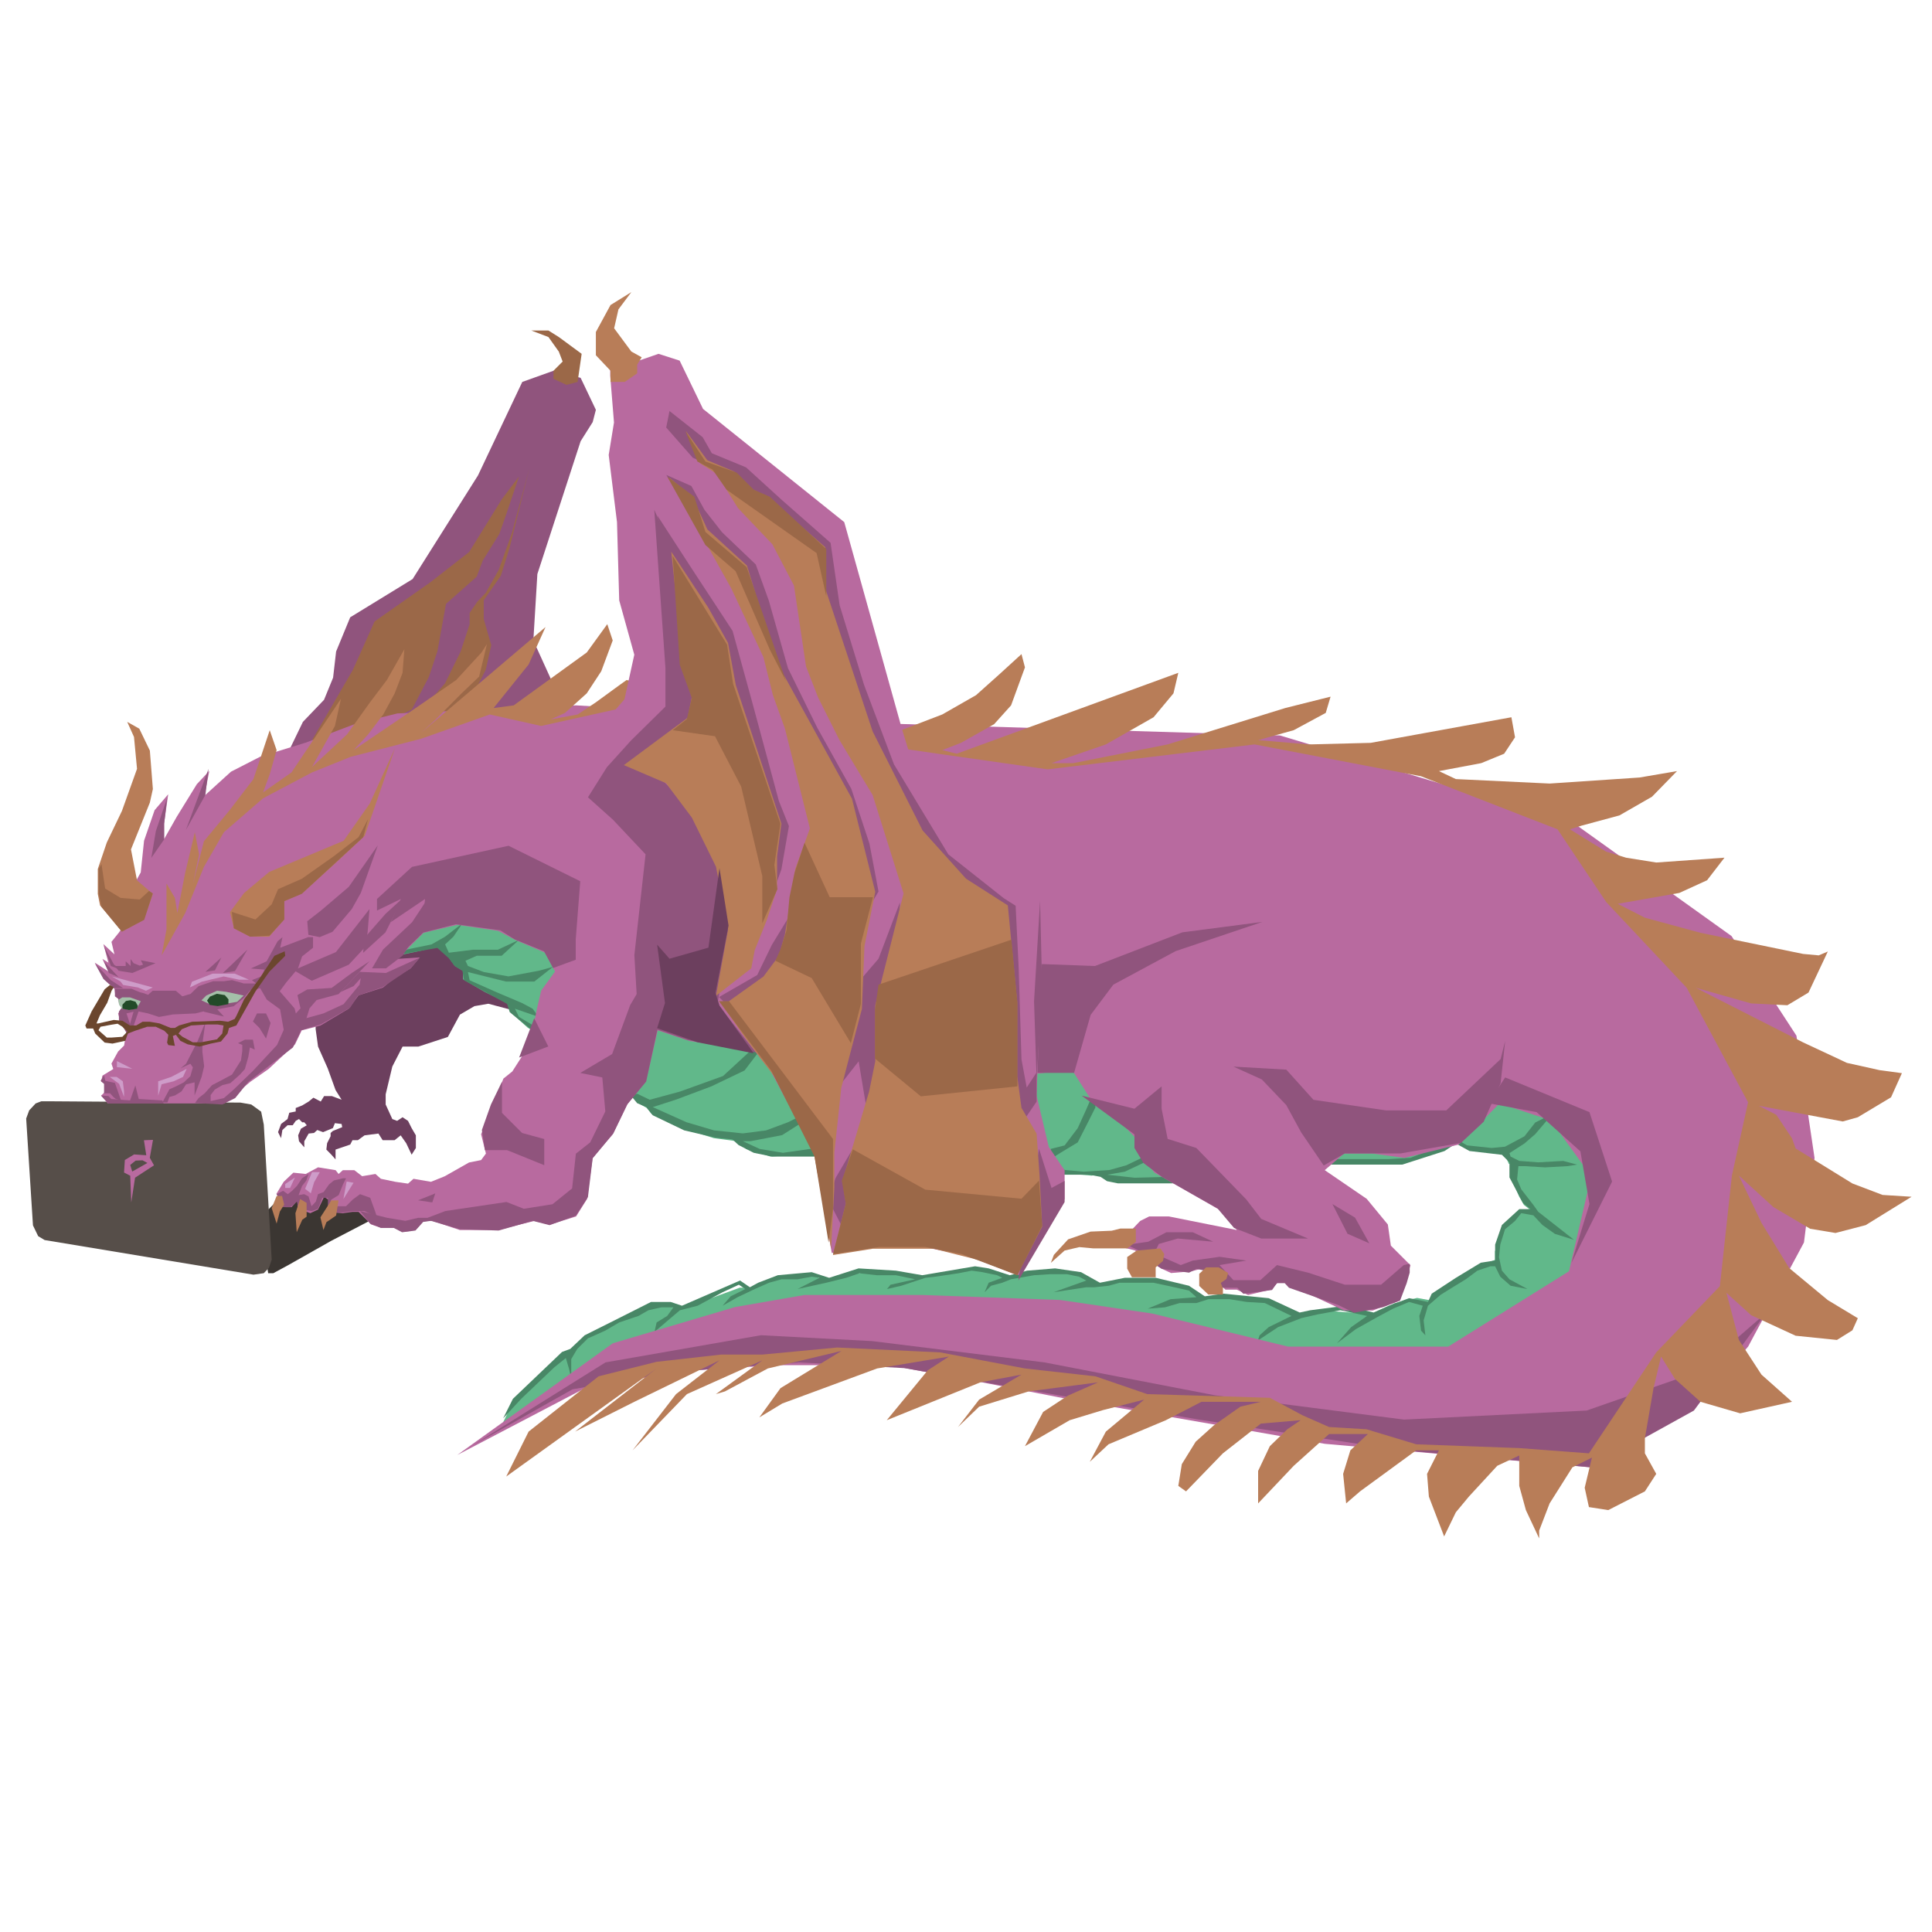 <?xml version="1.0" encoding="UTF-8" standalone="no"?>
<!DOCTYPE svg PUBLIC "-//W3C//DTD SVG 1.1//EN" "http://www.w3.org/Graphics/SVG/1.1/DTD/svg11.dtd">
<svg version="1.1" xmlns="http://www.w3.org/2000/svg" xmlns:xlink="http://www.w3.org/1999/xlink" preserveAspectRatio="xMidYMid meet" viewBox="0 0 640 640" width="900" height="900"><defs><path d="M116.02 379.15L113.36 380.06L111.16 380.81L111.16 384.07L109.77 382.5L108.11 380.81L108.36 378.7L109.52 376.39L109.52 375.31L110.27 374.64L113.36 373.39L113.16 372.33L110.94 372.06L110.27 373.7L107.02 375.04L105.11 374.33L104.02 375.31L102.25 375.5L100.8 378.06L100.8 380.06L99.05 378.06L98.77 376.1L99.69 373.89L101.63 372.76L100.8 371.78L100.11 371.78L99.05 370.7L97.96 371.3L96.96 372.76L95.25 372.76L93.54 374.33L93.11 377.04L92.11 375.04L93.11 372.33L95.25 370.7L95.82 368.62L97.96 368.19L97.96 367.04L100.11 366.19L102.25 364.9L103.82 363.62L106.25 364.9L107.36 363.1L109.96 363.1L113.16 364.3L111.16 361.1L108.56 353.9L105.36 346.7L104.56 340.9L104.56 336.1L107.36 325.9L117.36 310.9L139.96 307.9L162.96 318.5L169.56 334.58L161.76 332.5L157.16 333.3L152.36 336.1L148.36 343.5L138.56 346.7L133.36 346.7L129.96 353.3L127.76 362.5L127.76 365.88L129.96 370.7L131.56 371.3L133.36 370.1L135.16 371.3L136.36 373.7L137.76 376.1L137.76 380.3L136.36 382.5L134.56 378.7L132.73 376.1L130.72 377.7L126.76 377.7L125.36 375.5L120.76 376.1L118.56 377.7L116.76 377.7L116.02 379.15Z" id="f1fQFMTOpq"></path><path d="M126 313.61L145.4 301.23L180.66 308.57L219.12 324.01L280.74 345.03L349.9 346.55L349.9 346.55L404.48 365.88L451.32 369.03L480.82 345.03L524.12 355.83L533.88 408.95L520.98 441.17L483.04 456.17L423.26 452.57L394.34 447.53L331.88 436.55L264.7 437.31L215.02 443.33L166.58 471.37L168.98 466.37L177.78 456.17L185.62 449.33L188.62 449.33L190.02 447.53L194.63 443.33L201.62 439.13L215.02 433.13L223.22 431.75L226.02 433.55L245.02 426.57L249.54 426.57L258.22 423.49L269.22 422.43L273.58 424.19L285.42 421.57L295.22 421.57L304.18 423.49L309.18 422.43L323.18 420.49L330.38 421.57L333.78 423.49L336.74 422.43L343.25 421.57L354.94 421.57L363.64 425.45L371.04 424.19L385.04 424.19L392.66 426.05L397.86 429.95L406.14 429.95L419.14 430.75L431.22 435.35L438.82 434.15L449.22 434.95L455.22 435.35L461.82 431.75L469.42 429.95L473.82 430.75L476.22 428.95L480.82 424.75L489.22 419.75L495.22 417.35L495.22 414.55L497.02 408.95L499.82 404.35L503.22 401.15L506.62 400.55L504.82 399.15L503.22 396.35L500.62 390.15L501.62 385.57L499.82 385.57L498.42 382.25L487.82 381.15L482.62 378.95L476.22 381.57L463.42 384.77L439.62 385.57L387.84 391.05L366.44 390.65L365.04 388.65L361.64 389.45L352.53 388.65L269.22 382.25L255.22 383.13L247.22 380.65L244.02 378.05L236.46 377.03L225.06 373.43L215.86 369.03L214.26 367.03L212.26 365.88L209.46 362.83L174.78 340.41L168.98 335.21L167.98 332.21L160.58 328.61L153.38 324.41L153.38 321.61L150.71 320L148.04 316.27L144.71 313.61L139.38 314.94L133.04 316.27L126 313.61Z" id="d62GKuTvzD"></path><path d="M438.97 383.97L447.59 383.97L460.03 383.97L467.26 383.54L474.28 380.82L482.28 377.28L485.99 379.42L494.13 380.28L498.56 379.85L504.99 376.42L508.56 371.85L514.27 368.99L508.56 375.71L504.99 378.79L500.03 381.99L500.41 383.13L503.28 384.57L509.56 385.04L517.84 384.57L522.41 385.79L519.27 386.3L511.84 386.71L504.99 386.3L502.99 386.3L502.56 390.71L503.94 393.99L507.94 399.14L509.56 401.42L521.41 410.71L515.09 408.74L510.94 405.79L507.94 402.59L503.94 401.88L501.84 404.49L498.56 407.21L496.99 412.29L496.56 416.49L497.53 420.92L500.03 423.78L505.99 427.01L500.41 425.92L496.99 422.92L495.28 419.47L493.7 419.47L489.41 420.92L485.56 423.78L481.24 426.42L477.24 428.91L473.03 432.54L471.6 437.41L472.17 442.34L470.74 440.78L470.17 435.92L471.31 432.54L466.78 431.29L461.46 433.51L456.3 436.28L449.16 440.28L442.87 444.99L447.59 439.62L452.87 435.92L444.01 434.04L436.44 435.42L431.11 436.64L423.4 439.62L416.69 444.05L417.26 442.34L420.28 439.62L427.83 435.92L422.83 433.51L418.97 431.65L412.97 431.29L407.26 430.37L400.33 430.37L396.33 431.65L390.76 431.65L385.9 433.07L380.19 433.51L387.76 430.37L396.33 429.72L393.86 427.51L386.76 425.92L382.04 424.92L378.84 424.92L370.84 424.92L367.27 425.92L362.56 426.42L359.86 426.42L349 428.07L359.86 424.19L357.43 422.92L353.43 422.09L348 422.09L342.57 422.43L334.87 423.78L332.01 424.92L328.3 425.92L326.16 428.07L327.51 424.92L332.01 423.29L330.3 422.43L325.44 421.42L321.9 420.92L317.47 421.79L309.84 422.92L306.56 423.29L298.56 425.92L293.84 427.01L294.99 425.58L303.13 423.78L296.76 422.43L290.44 422.43L284.73 421.79L280.3 423.29L273.72 424.92L264.19 427.01L271.47 423.29L268.89 422.92L264.19 423.78L258.9 423.78L254.76 424.92L250.04 427.01L244.33 429.72L239.37 432.54L242.04 429.42L246.9 427.01L244.76 425.58L239.37 428.07L231.09 432.54L225.23 434.04L222.16 436.64L216.8 441.21L217.51 438.09L221.02 435.92L223.09 433.07L219.09 433.07L214.8 434.04L211.51 435.92L205.09 438.09L200.51 440.78L194.77 443.35L191.23 446.84L189.23 450.21L189.23 456.64L188.51 453.49L187.44 449.87L183.66 452.9L172.66 463.37L166.66 469.87L169.91 463.37L186.19 447.84L188.91 446.84L193.66 442.34L202.16 438.09L215.66 431.29L222.16 431.29L225.91 432.54L245.16 424.19L248.41 426.42L251.16 424.92L257.66 422.43L268.89 421.42L274.66 423.29L284.41 420.17L296.76 420.92L305.51 422.43L323.01 419.47L327.51 420.17L334.51 422.43L340.26 420.92L349.51 420.17L358.11 421.42L364.36 424.92L372.61 423.29L382.86 423.29L393.86 425.92L399.11 429.42L405.28 428.54L420.28 430.04L430.53 434.79L434.03 434.04L445.78 432.54L455.03 434.79L460.03 432.54L466.78 430.04L473.03 431.29L474.28 428.54L482.28 423.29L490.53 418.29L495.28 417.54L495.28 412.29L497.53 405.79L503.28 400.54L507.03 400.54L504.53 398.54L500.03 390.04L500.03 387.04L500.03 385.04L497.53 382.54L486.78 381.29L482.28 378.79L478.53 381.29L464.53 385.79L439.28 385.79L438.97 383.97Z" id="aEMiy03X"></path><path d="M178.01 235.49L95.01 250.16L100.34 239.13L107.34 231.82L110.34 224.49L111.34 215.82L116.01 204.49L136.68 191.82L158.34 157.49L173.01 126.52L183.34 122.82L192.34 125.16L197.39 135.76L196.34 139.82L192.34 146.16L178.01 190.16L176.68 212.16L183.34 226.82L178.01 235.49Z" id="h2ZPyRwY61"></path><path d="M85.98 403.62L95.98 393.48L110.84 389.33L126.7 402.19L109.7 411.05L95.55 419.05L90.55 421.76L88.84 421.76L85.98 403.62Z" id="a2BzvwMYbq"></path><path d="M10.92 405.92L12.64 409.49L14.78 410.78L83.97 422.25L87.38 421.76L89.11 419.96L90 417.25L87.38 372.53L86.51 368.25L83.24 365.88L79.67 365.25L17.24 364.82L13.67 364.82L11.81 365.53L9.67 367.82L8.67 370.53L10.92 405.92Z" id="dP9eSrGqF"></path><path d="M132.73 316.15L144.87 314.01L148.69 317.44L150.58 320L153.19 321.58L153.73 324.73L168.01 332.58L168.87 335.3L177.3 342.15L176.44 339.58L171.91 336.87L170.58 334.15L178.44 336.87L176.44 334.15L173.01 332.3L164.58 328.73L155.58 324.73L155.01 322.01L167.58 325.15L177.01 325.15L183.15 320.3L178.44 321.58L168.44 323.44L160.3 322.01L155.01 320L154.19 318.26L157.94 316.6L166.19 316.6L171.91 311.35L164.94 314.6L156.74 314.6L148.69 315.6L147.44 312.85L150.19 310.29L153.19 305.85L147.44 310.29L142.94 312.85L134.44 314.6L132.73 316.15Z" id="a5WQxH4u7v"></path><path d="M209.08 363.03L211.08 365.45L214.08 366.74L216.23 369.45L226.65 374.45L237.08 376.88L242.65 377.45L244.65 379.31L249.68 381.88L255.8 383.13L270.51 383.13L270.51 381.45L268.37 380.6L259.37 381.88L251.65 380.6L246.08 378.03L248.65 378.03L259.08 376.03L264.94 372.31L265.65 369.45L261.08 371.74L253.8 374.45L246.08 375.45L236.51 374.45L227.37 371.74L216.23 366.74L223.8 364.31L235.65 359.87L246.65 354.6L251.65 348.03L248.65 348.03L239.51 356.45L225.23 361.6L215.23 364.31L211.08 362.31L209.08 363.03Z" id="c8RpBQPy"></path><path d="M346.44 385.14L352.3 389.14L357.44 389.14L360.87 389.14L364.58 389.85L366.73 391.28L370.3 392L383.3 392L389.44 392L387.15 389.85L375.87 390.14L366.73 389.14L372.58 388.14L380.15 384.57L380.58 382.43L373.15 386L367.58 387.57L359.01 388.14L352.67 387.57L348.15 383.85L351.58 381.71L357.01 378.43L360.44 371.71L362.87 366.85L362.58 361.14L359.87 367.43L357.01 373.71L352.67 379.43L348.15 380.57L346.44 385.14Z" id="b4MXiyl9V4"></path><path d="M126.74 239.54L136.41 235.04L142.08 224.21L144.91 215.71L147.74 200.04L157.91 191.04L159.91 185.71L165.41 176.87L167.58 170.71L171.91 157.87L166.24 165.37L155.41 182.87L142.58 192.87L124.08 205.87L116.91 221.87L102.58 246.54L126.74 239.54Z" id="a2l52y4dfe"></path><path d="M138.08 237.04L148.24 238.21L156.08 231.37L160.91 221.87L162.74 213.71L160.24 205.04L160.24 198.87L165.91 190.71L168.74 181.71L175.41 154.87L169.58 176.54L165.24 188.71L160.91 196.37L158.08 199.37L155.58 203.04L155.58 206.76L152.58 215.87L147.41 226.37L138.08 237.04Z" id="e3I0DTeMth"></path><path d="M74.35 365.53L82.95 358.33L88.95 354.13L97.75 345.93L99.95 341.33L106.15 339.73L115.55 334.13L118.77 329.73L126.87 327.15L130.37 324.23L136.07 320.75L139.07 317.15L131.65 317.64L133.77 315.55L140.3 309L151.49 306.35L164.97 308.35L170.67 311.35L180.47 315.55L183.87 321.81L179.27 328.15L177.87 334.13L176.31 342.13L172.91 349.93L169.71 354.93L166.77 357.29L159.37 375.74L160.97 382.13L159.37 384.29L155.37 385.09L147.37 389.63L142.77 391.49L136.97 390.49L135.17 392.09L130.97 391.49L126.17 390.49L124.37 388.89L119.97 389.63L117.37 387.63L113.57 387.63L112.17 388.89L111.17 387.63L105.37 386.69L101.27 388.89L97.17 388.46L93.97 391.49L91.57 395.46L94.57 399.89L96.57 399.89L98.57 397.69L98.57 400.29L102.77 401.89L105.37 400.69L107.37 396.49L109.17 397.69L108.17 401.46L113.57 401.89L116.77 401.46L118.77 401.46L122.97 405.63L126.17 406.69L130.37 406.69L133.77 408.09L137.63 407.46L140.3 404.46L143.3 404.46L152.3 407.46L164.97 407.46L176.97 404.46L182.3 405.63L190.84 402.96L194.49 397.13L196.3 383.58L202.99 375.74L207.97 365.53L213.97 358.33L217.87 341.33L228.49 344.86L251.37 348.33L344.07 355.63L354.94 354.13L362.19 365.53L369.44 369.96L375.94 376.71L376.94 381.46L382.44 388.46L394.69 395.46L405.19 401.46L409.69 407.46L387.19 402.96L380.69 402.96L377.69 404.46L372.94 409.46L372.94 413.46L375.94 414.21L384.69 420.21L387.94 421.71L394.69 421.13L398.19 420.21L405.94 427.21L409.69 427.21L413.44 428.98L420.94 427.21L423.99 424.13L445.24 434.13L454.74 434.13L463.74 430.63L467.24 419.13L460.74 412.63L459.74 405.63L452.74 397.13L438.84 387.63L445.24 382.13L454.74 382.13L465.24 383.58L483.24 379.13L496.74 365.53L513.74 371.13L527.09 389.63L519.74 421.13L479.74 446.08L426.69 446.08L381.69 435.13L351.19 430.63L305.49 428.98L266.49 428.98L243.49 432.98L202.99 444.98L151.49 481.98L194.49 459.48L228.49 453.98L257.34 452.23L294.59 452.23L324.34 457.73L352.84 463.28L438.84 478.28L527.09 486.08L562.09 465.58L579.09 446.08L597.59 411.58L601.09 383.58L595.09 343.08L573.59 310.08L521.59 272.87L423.99 243.63L294.59 239.71L190.84 233.66L131.65 236.33L117.9 239.71L101.27 246.01L86.27 250.63L76.52 255.63L67.72 263.62L69.34 255.37L65.22 259.75L58.59 270.5L54.34 278L54.34 272.87L55.72 263.12L51.22 268.37L47.72 278.5L46.62 289L44.12 293.5L43.37 303.25L39.33 309L36.92 312L37.91 316.14L34.24 312.73L35.91 318.89L33.92 317.64L35.91 321.81L31.41 318.89L34.41 324.23L37.91 327.56L38.24 329.73L39.33 330.23L39.12 331.33L40.32 334.13L39.12 335.73L39.72 337.93L41.92 341.33L41.12 346.33L39.12 348.33L36.92 352.33L37.52 354.13L33.92 356.33L33.52 358.33L34.92 358.93L34.92 361.53L33.52 362.93L35.72 365.53L74.35 365.53Z" id="bYmHJnYZ5"></path><path d="M99.54 341.75L97.04 346.98L82.26 358.38L77.91 363.75L73.64 365.88L64.58 365.38L65.79 363.75L67.85 362.12L70.23 359.47L73.1 357.99L76.85 355.97L79.83 351.27L80.26 348.13L80.26 346.15L78.83 345.55L81.12 344.41L83.78 344.41L84.4 347.7L82.78 346.98L82.26 350.13L81.12 354.13L79.48 355.97L76.31 358.8L73.64 359.47L71.14 360.95L69.78 362.75L69.78 364.75L74.18 363.75L77.38 360.95L83.78 354.75L91.78 346.15L93.98 341.15L92.78 334.35L88.38 331.15L86.18 327.35L82.78 328.15L80.78 330.55L77.38 333.35L71.98 334.35L74.18 336.75L67.58 335.15L67.27 334.89L67.4 335.05L64.74 335.71L57.24 336.05L52.65 336.88L49.05 335.71L45.9 335.05L44.24 339.88L42.24 342.71L39.4 337.88L39.4 335.05L40.4 333.71L39.4 332.38L39.4 331.05L38.07 330.05L38.07 327.55L43.57 327.55L46.4 328.71L47.74 329.05L49.05 329.55L50.55 328.2L58.24 328.2L60.4 330.05L63.23 329.2L63.33 329.04L65.79 326.67L70.58 325.04L74.18 325.04L76.85 324.67L80.78 325.79L84.83 325.79L83.45 324.67L87.95 322.92L97.58 334.04L99.54 341.75ZM43.07 339.21L44.24 335.13L41.9 335.71L43.07 339.21Z" id="fWiFFFYfm"></path><path d="M85.96 340.54L88.13 344.04L89.63 338.88L88.13 335.71L85.13 335.71L83.79 338.38L85.96 340.54Z" id="c2oTPlpuMF"></path><path d="M59.81 353.91L63.06 352.38L63.89 353.58L63.06 356.5L60.89 358.54L58.31 359.87L56.13 360.83L55.46 362.08L53.79 365.21L55.46 365.21L56.13 363.38L57.96 362.88L60.13 361.54L61.63 359.21L64.46 358.54L64.46 362.88L66.79 356.71L67.63 353.21L67.04 348.38L67.04 345.83L68.04 338.63L65.46 344.88L61.63 352.38L59.81 353.91Z" id="bi1s1P9wi"></path><path d="M34.47 356.18L33.34 358.06L34.47 359.06L34.47 362.18L36.47 362.18L37.59 363.43L38.39 364.07L40.1 364.53L38.07 358.73L34.9 358.06L34.47 356.18Z" id="a9cpye9FO"></path><path d="M45.97 364.06L53.79 364.53L54.22 365.56L35.9 365.56L33.45 362.91L35.9 363.07L36.87 364.06L43.09 364.53L44.84 359.56L45.97 364.06Z" id="a1cSM6Tnfp"></path><path d="M81.95 314.57L77.83 321.69L73.83 322.32L81.95 314.57Z" id="b16qpkI2Os"></path><path d="M71.2 321.44L73.33 317.19L68.04 321.94L71.2 321.44Z" id="dIXmwMrzd"></path><path d="M87.58 321.19L86.71 323.57L91.95 329.32L94.83 325.44L98.7 320.82L100.08 316.82L103.7 313.94L103.7 310.44L102.08 310.44L92.83 313.94L93.58 310.44L91.95 311.82L88.33 318.44L83.08 320.82L87.58 321.19Z" id="elgmc4tyR"></path><path d="M103.28 324.89L115.53 319.57L121.15 313.52L121.78 308.77L122.4 301.14L111.28 315.39L97.28 321.39L103.28 324.89Z" id="a7MOq16dg"></path><path d="M98.53 329.64L99.54 334.02L97.28 336.52L98.53 342.02L100.65 340.14L102.53 334.02L104.9 331.27L112.15 329.32L122.4 318.44L116.53 322.32L109.84 327.27L101.78 327.77L98.53 329.64Z" id="g2OycPcHwy"></path><path d="M99.14 341.48L106.3 339.32L115.97 333.82L118.64 329.65L119.14 326.15L113.8 332.65L107.14 335.71L101.3 337.32L99.14 341.48Z" id="b2NL5uy9bp"></path><path d="M119.14 321.94L127.8 322.32L139.14 317.19L135.97 320.82L126.8 326.98L118.47 329.82L119.51 324.02L117.14 326.65L112.76 328.64L119.14 321.94Z" id="aLNpODnAI"></path><path d="" id="bXYXozica"></path><path d="M120.68 310.75L127.68 302.75L133.43 297.5L127.68 308.88L120.3 315.63L120.68 310.75Z" id="asyGmn2Yh"></path><path d="M140.87 304.64L133.43 316.52L127.87 320.77L123.24 320.77L126.87 314.57L136.49 305.52L141.62 297.77L140.87 304.64Z" id="dmU9r69d"></path><path d="M119.53 295.79L116.53 301.14L110.15 308.67L105.89 310.44L102.15 309.67L101.78 305.17L106.28 301.67L115.53 293.79L125.15 280.04L119.53 295.79Z" id="g4uL0N3jen"></path><path d="M37.65 327.32L34.28 324.32L31.41 319.07L36.72 324.69L40.78 327.32L37.65 327.32Z" id="a2E8te1Ko9"></path><path d="M36.09 322.32L39.28 323.69L34.4 318.44L36.09 322.32Z" id="g2LnY3PofZ"></path><path d="M36.72 320L40.78 321.57L37.78 319.57L34.4 313.32L36.72 320Z" id="l86wiAEmwh"></path><path d="M54.38 272.8L54.38 278.05L50.13 284.18L51.63 275.3L55.38 264.3L54.38 272.8Z" id="d2DA8uyBx"></path><path d="M68.04 263.32L61.58 274.94L69.08 254.69L68.04 263.32Z" id="d6gTNYYetS"></path><path d="M47.39 319.57L46.64 318.08L51.52 319.07L43.83 322.32L39.28 321.57L38.07 320L41.64 320L41.64 318.44L43.27 320L43.27 317.7L44.27 319.07L46.27 319.88L47.39 319.57Z" id="afemKldbI"></path><path d="M68.31 329.79L71.89 328.2L74.89 328.54L80.73 329.79L78.56 331.87L72.39 332.87L69.23 332.54L66.73 331.37L68.31 329.79Z" id="c1zTOCzHpa"></path><path d="M71.82 329.2L74.48 329.64L75.69 331.05L75.65 332.63L72.13 333.29L69.47 332.89L68.59 331.45L69.55 330.14L71.82 329.2Z" id="cHU2dm7GR"></path><path d="M39.48 332.91L40.48 334.16L42.73 334.5L45.23 334.16L46.64 331.66L43.06 330.4L40.48 330.4L39.14 331.25L39.48 332.91Z" id="b2fGfO8I6d"></path><path d="M40.56 332.81L40.56 334.16L42.73 334.58L45.39 334.16L45.64 333.16L44.89 331.83L43.23 331.33L41.73 331.58L40.56 332.81Z" id="a1VPg9RSR5"></path><path d="M183.22 320.67L180.22 315.13L170.47 311.17L165.72 308.17L150.97 306.17L140.22 308.92L133.8 315.13L140.22 303.8L140.8 297.8L129.47 305.46L132.8 297.8L124.88 301.63L124.88 297.8L136.47 287.17L168.47 280.17L192.22 291.92L190.72 311.17L190.72 317.92L183.22 320.67Z" id="b3QxG1g3AB"></path><path d="M243 336.18L344.8 319.35L362.73 320L391.66 308.85L418.18 305.39L389.44 315.07L368.8 326.18L361.3 336.18L355.8 355.42L344.8 355.42L253.47 349.17L227.8 344.55L217.77 341.1L214.05 358.27L207.76 365.88L203.19 375.42L196.33 383.7L194.76 396.56L190.77 402.7L182.05 405.85L176.47 404.42L165.19 407.63L152.33 407.2L142.76 404.42L140.19 404.77L137.62 407.63L133.19 408.2L130.47 406.77L126.19 406.77L122.62 405.35L119.27 401.17L128.27 403.42L134.27 404.42L138.52 403.42L141.62 403.42L147.52 401.17L167.77 398.17L173.52 400.42L183.02 398.92L189.52 393.67L190.77 382.17L195.52 378.42L200.52 368.17L199.52 356.92L192.22 355.42L202.77 349.17L208.77 332.92L217.77 317.67L243 336.18Z" id="d1JoW6EMgO"></path><path d="M375.8 375.78L375.8 380.28L378.8 385.28L384.8 389.78L403.3 400.28L408.8 406.78L417.8 410.28L433.3 410.28L417.8 403.78L412.8 397.28L396.3 380.28L386.8 377.28L384.8 367.28L384.8 359.87L375.8 367.28L358.3 362.94L375.8 375.78Z" id="a6HUiXMBmJ"></path><path d="M418 357.58L426.1 366.08L431 375.08L438.5 386.08L445.5 382.08L457.5 382.08L464 382.08L484 378.58L491.5 371.58L497.1 358.83L498.6 344.83L497.1 350.83L479.1 367.83L459.1 367.83L435.1 364.33L426.1 354.33L408.6 353.33L418 357.58Z" id="l3W4bxXmuP"></path><path d="M466.98 418.66L466.98 421.58L465.98 425.06L463.78 430.86L457.98 433.06L448.58 434.86L443.18 432.26L426.98 426.58L425.58 425.06L423 425.06L421.38 427.33L411.88 428.58L409.88 426.58L404.88 426.58L399.88 421.08L396.38 420.33L393.88 421.58L384.88 420.33L382.88 419.08L381.13 416.33L376.88 414.08L372.63 412.08L375.13 412.08L380.38 411.33L386.38 408.2L395.13 408.2L401.88 411.33L390.13 410.28L383.88 412.08L382.88 414.08L384.88 416.33L391.13 419.08L395.13 417.58L404 416.33L412.88 417.58L404 419.08L408.6 424.08L417.5 424.08L423 419.08L433.3 421.58L445.5 425.58L457.5 425.58L465 419.08L466.98 418.66Z" id="cHvfz1Aoc"></path><path d="M446.38 408.7L453.6 411.86L448.88 403.36L441.38 398.86L446.38 408.7Z" id="aauOnRAaJ"></path><path d="M189.68 460.21L210.68 456.66L225.18 454.36L264.63 451.31L299.63 453.21L339.13 460.21L397.13 470.26L462.13 480.16L527.13 486.08L561.13 467.26L585.13 434.86L562.63 454.36L525.58 467.26L465.08 470.26L402.48 462.21L345.98 451.31L288.93 444.26L252.08 442.31L200.58 451.31L156.58 478.81L189.68 460.21Z" id="i1cH1c4oVO"></path><path d="M493.03 365.46L509.03 368.41L523.53 381.41L526.53 398.86L520.53 418.41L534.03 391.41L526.53 368.41L498.6 356.91L493.03 365.46Z" id="c3daOmm5T5"></path><path d="M162.63 365.88L159.63 374.32L160.63 380.99L167.96 380.99L180.29 385.99L180.29 377.32L172.96 375.32L166.29 368.66L166.29 358.32L162.63 365.88Z" id="a68WcrsNU"></path><path d="M171.96 350.32L181.63 346.66L176.96 337.32L171.96 350.32Z" id="b3MZxTl29"></path><path d="M109.77 397.38L112.2 395.89L113.63 392.32L114.63 390.32L113.63 390.32L110.63 391.03L109.03 392.32L107.2 394.89L105.34 395.58L104.63 398.03L103.2 399.58L102.2 396.32L100.77 395.58L98.91 395.89L100.06 392.89L101.49 391.03L102.2 388.89L100.06 390.32L98.34 392.89L96.77 394.46L95.34 395.58L93.77 394.46L91.63 395.58L93.77 399.89L96.2 399.89L98.34 398.03L98.91 400.46L103.2 401.18L105.34 400.46L106.77 396.78L108.63 396.78L108.63 401.61L113.63 401.61L116.83 401.18L120.77 401.18L124.88 403.18L124.23 401.18L122.63 396.78L119.27 395.58L116.83 397.38L114.63 399.58L109.03 399.58L109.77 397.38Z" id="aT8Ssye2y"></path><path d="M143.2 398.32L144.2 395.32L138.49 397.61L143.2 398.32Z" id="cey4W6aPP"></path><path d="M61.35 302.48L67.55 287.16L74.17 275.68L87.15 264.44L103.35 255.88L116.13 250.72L139.51 244.72L162.25 236.68L179.25 240.48L206.05 234.54L310.67 249.68L347.05 254.86L415.61 246.6L470.71 257.14L515.95 274.72L532.05 298.78L558.73 327.2L579.07 365.14L573.71 389.44L569.73 426.06L548.65 448L526.35 481.44L503.27 479.7L469.13 478.44L452.67 473.46L440.27 472.72L431.49 468.84L420.65 463.04L397.19 462.32L380.05 461.82L362.85 455.92L339.53 453.32L311.47 448L277.29 446.38L252.55 448.72L238.89 448.72L217.49 451.12L198.29 455.92L175.11 474.24L167.69 489.12L217.49 453.32L190.49 474.24L210.15 464.36L238.35 450.62L223.95 461.82L209.55 480.44L227.55 461.82L252.55 450.62L237.15 461.82L240.15 460.92L254.35 453.32L278.75 447.52L258.55 459.84L251.55 469.52L259.15 464.92L290.55 453.32L314.35 449.38L307.35 453.92L293.75 470.46L324.75 457.92L338.38 455.36L324.35 463.64L317.35 472.72L324.35 465.98L340.75 460.92L363.75 457.92L353.75 462.32L345.55 467.72L339.53 479.06L354.35 470.46L365.35 467.12L379.01 463.64L366.33 474.24L361.01 484.24L367.21 478.44L386.21 470.46L398.01 464.36L417.69 464.36L410.89 465.98L402.09 472.18L396.09 477.58L391.49 485.02L390.33 492.22L392.89 494.04L405.09 481.44L417.69 471.58L430.85 470.46L426.45 473.46L420.65 479.06L416.77 487.26L416.77 498.02L428.57 485.56L440.27 475.04L453.13 475.04L447.33 480.44L444.93 488.24L445.93 498.02L450.53 494.04L469.13 480.44L476.67 480.44L472.73 488.24L473.33 495.76L478.39 508.96L482.27 500.96L486.59 495.76L495.99 485.56L503.27 482.16L503.27 485.02L503.27 492.22L505.47 500.24L509.87 509.62L509.87 507.02L513.33 498.02L520.87 486.08L527.35 482.84L524.95 492.84L526.35 499.24L532.75 500.24L544.89 494.04L548.65 488.24L544.89 481.44L544.89 476.44L547.75 459.84L550.25 449.38L554.85 456.78L563.29 464.36L576.45 468.18L593.63 464.36L583.51 455.36L576.03 443.88L571.91 428.28L580.09 435.68L594.83 442.48L608.51 443.88L613.63 440.68L615.43 436.68L605.49 430.68L592.71 420.08L583.51 405.08L576.03 389.44L587.43 399.84L599.63 407.04L608.03 408.44L618.03 405.84L633.23 396.44L623.63 395.84L613.63 392.04L594.83 380.44L593.63 377.1L588.43 369.3L582.63 366.3L610.43 371.5L615.43 370.1L626.43 363.5L630.03 355.5L622.63 354.5L611.83 352.1L597.29 345.3L561.69 327.2L580.09 332.4L592.09 333L599.09 328.8L605.49 315.2L602.49 316.48L597.29 316L563.29 309L544.89 304L535.89 299.4L556.29 295.8L565.49 291.6L571.25 284.12L548.65 285.72L538.65 284.12L532.05 282.12L520.05 274.72L523.85 273.52L536.45 270.12L547.25 263.92L555.53 255.44L543.13 257.56L513.33 259.56L482.27 258.08L476.67 255.44L490.67 252.8L498.27 249.68L501.87 244.24L500.67 237.6L454.07 246.08L433.65 246.6L416.77 245.18L428.57 241.88L439.17 236.16L440.77 230.78L425.77 234.54L386.77 246.6L355.53 252.8L348.33 252.8L366.33 246.6L382.13 237.6L388.73 229.68L390.33 222.88L316.93 249.68L312.13 248.48L318.33 246.08L329.33 239.88L334.93 233.66L339.53 221.08L338.38 216.68L330.93 223.48L323.33 230.28L312.13 236.68L298.55 241.88L207.55 225.28L205.55 226.7L197.35 232.68L191.35 236.68L182.37 238.34L187.17 236.16L194.37 229.68L199.17 222.36L202.97 212.16L201.17 206.76L194.37 216.14L170.17 233.66L163.51 234.54L175.11 220.12L180.71 207.72L139.51 242.74L144.31 238.34L152.91 229.68L158.71 224.14L161.31 213.34L159.51 216.14L151.11 225.28L137.71 234.54L117.15 248.48L121.95 243.28L126.95 236.68L130.75 229.68L133.35 222.88L133.95 215.08L128.15 225.28L122.55 232.68L114.95 243.28L103.35 254.08L110.95 240.48L112.95 231.48L96.55 255.88L87.15 262.48L89.35 256.48L91.63 248.48L89.35 241.88L83.95 258.08L76.15 268.28L67.55 278.68L63.95 292.68L65.95 283.08L64.55 275.68L61.35 289.08L58.75 302.48L57.95 297.48L55.15 292.68L55.15 307.88L53.55 316.48L61.35 302.48Z" id="e2dHyWjOvh"></path><path d="M82.84 310.29L89.17 310.29L94.17 304.51L94.17 298.51L100.17 295.84L110.84 286.17L120.84 276.84L130.84 247.84L122.5 266.17L113.84 278.51L89.17 288.84L80.84 295.84L76.17 302.17L77.5 307.51L82.84 310.29Z" id="k1NkS8UWo5"></path><path d="M33.14 299.93L32.39 296.13L32.39 287.88L35.39 279.06L40.39 268.63L45.39 254.69L44.39 244.13L42.14 239.13L46.14 241.38L49.64 248.63L50.64 261.38L49.64 265.88L43.39 281.38L45.39 291.63L50.64 296.13L47.64 304.63L40.39 308.63L33.14 299.93Z" id="geGuuUKOF"></path><path d="M201.64 263.58L203.39 257.02L208.23 253.31L222.77 261.01L235.32 283.26L240.88 313.06L238.03 333.02L255.31 354.84L270.12 382.56L275.53 415.07L287.23 413.07L305.76 413.07L324.87 416.78L337.42 422.43L352.67 397.18L352.67 387.68L347.42 379.93L343.39 362.93L344.67 328.96L345.92 302.71L342.42 296.46L317.92 275.21L302.67 254.21L298.72 241.26L279.67 172.96L232.89 135.46L225.14 119.46L218.14 117.21L211.64 119.46L202.14 121.96L202.14 124.46L203.39 139.96L201.64 150.71L204.39 172.96L205.12 198.88L210.12 216.88L206.87 231.63L196.12 244.13L185.12 247.63L201.64 263.58Z" id="bo1AMwl3V"></path><path d="M239.51 156.25L254.01 168.87L268.89 186.59L275.14 212.95L296.94 267.39L324.11 298.92L329.78 327.59L338.38 372.25L343.39 364.92L343.39 355.25L340.11 360.27L338.38 350.92L337.44 320.4L336.44 300.04L332.48 297.52L314.14 283L296.14 253.19L286.21 226.82L278.14 200.49L275.14 179.82L258.85 165.49L247.14 154.82L235.81 150.15L232.76 144.82L221.78 136.15L220.69 141.62L229.48 151.62L239.51 156.25Z" id="a1Gw7UOWh"></path><path d="M223.83 184.92L234.95 230.84L213.85 252.8L245.79 285.02L237.52 333.5L218.13 320.4L211 330.94L210.14 316.39L213.85 283L203.04 271.53L194.77 264.12L201.04 254.14L209.03 245.3L220.44 234.06L220.44 221.34L216.73 168.87L223.83 184.92Z" id="c1QtiYfHRB"></path><path d="M337.33 424.19L352.67 398.19L352.67 391.19L348.33 393.52L344.18 380.52L337.33 424.19Z" id="a4LUiodjN"></path><path d="M296.78 348.59L280.11 408.59L274.44 397.59L276.78 390.25L287.78 371.59L284.44 351.59L275.78 362.59L284.44 325.25L291.02 317.59L298.11 298.92L296.78 348.59Z" id="bsHr2rRLF"></path><path d="M260.18 321.65L247.51 339.65L238.18 330.28L250.84 322.99L255.69 312.99L261.18 303.99L260.18 321.65Z" id="afez6dxej"></path><path d="M256.68 293.99L258.85 287.99L261.34 273.65L258.01 265.32L249.01 231.99L242.68 208.99L229.34 188.65L217.68 170.65L256.68 293.99Z" id="d4cJhOVXFk"></path><path d="M237.86 183.13L250.36 207.16L285.89 303.99L291.02 295.32L288.02 279.46L282.02 261.32L270.69 240.99L261.02 221.32L254.69 198.99L250.36 186.99L239.19 176.32L233.36 168.87L229.02 160.99L220.69 157.32L237.86 183.13Z" id="bKsegOfdg"></path><path d="M345.23 327.35L343.39 357.35L342.54 331.69L344.54 298.41L345.23 327.35Z" id="a227lPvJP5"></path><path d="M231.93 153.5L237.35 156.92L244.48 168.33L255.86 180.3L263.01 193.96L267.01 220.77L271 231.04L278.07 245.13L289.08 263.38L299.32 295.97L289.94 333.05L289.94 351.59L287.91 361.57L279.07 391.23L280.21 398.64L275.93 415.75L289.08 413.67L297.32 413.67L309.3 413.67L324.41 417.46L336.96 422.43L345.23 406.34L344.38 389.52L343.39 375.54L338.38 366.99L336.96 356.43L336.96 331.91L333.85 299.93L320 291.07L305.62 275.1L289.08 242.3L273.4 194.96L273.4 181.27L254 164.45L248.87 161.88L243.17 156.18L234.32 152.47L227.2 142.77L231.93 153.5Z" id="c16BmMG9iW"></path><path d="M220.64 259.44L229.19 270.85L237.18 287.11L241.17 307.92L237.18 329.88L248.87 320.76L250.01 314.77L254 304.79L257.42 294.52L257.42 283.68L258.85 272.85L243.74 226.93L241.17 212.96L234.61 201.26L222.35 182.73L224.34 201.26L225.48 220.09L229.19 230.92L227.77 237.77L206.66 253.45L220.64 259.44Z" id="adCx2lZ0o"></path><path d="M247.44 344.66L256.77 356.92L269.6 381.84L275.31 413.67L276.39 393.42L276.39 381.84L278.67 360.46L280.95 351.61L285.52 334.22L286.37 313.4L289.94 295.43L282.24 264.63L268.29 239.25L258.85 222.14L252.29 203.32L247.44 187.35L234.32 175.37L229.48 164.82L221.78 158.26L242.31 195.05L252.89 217.69L256.03 230.24L260.02 241.36L268.29 274.44L263.44 287.85L260.02 309.52L258.02 316.65L252.89 323.5L240.91 332.05L238.63 332.05L247.44 344.66Z" id="h1jnJPc5Fx"></path><path d="M212.57 118.35L209.14 116.45L203.44 108.75L204.87 102.48L209.14 96.77L202.24 101.05L197.39 109.98L197.39 117.68L202.24 122.81L202.24 126.52L206.95 126.52L211.08 123.67L211.08 120.81L212.57 118.35Z" id="aboT1oSuc"></path><path d="M221.78 317.59L234.68 313.92L238.34 287.59L241.34 306.59L237.01 328.92L238.34 333.11L249.68 348.92L231.01 345.26L217.68 340.59L220.28 332.26L217.68 312.92L221.78 317.59Z" id="a5MX9O1E0"></path><path d="M186.38 119.77L185.12 116.49L181.68 111.65L176.01 109.49L181.68 109.49L185.12 111.65L192.68 117.21L191.34 126.52L187.68 127.49L183.34 125.49L183.34 122.82L186.38 119.77Z" id="aa73UxDcIq"></path><path d="M337.03 332.17L337.03 359.87L305.03 363.17L289.87 350.67L289.87 334.4L291.03 326.17L335.04 311.29L337.03 332.17Z" id="ahNiOPhWv"></path><path d="M278.85 391.09L280.18 398.75L275.95 415.42L291.18 413.09L306.52 413.09L318.52 415.42L337.03 422.43L345.23 406.09L344.18 391.09L338.38 397.09L306.52 394.09L282.52 380.75L278.85 391.09Z" id="d4GkJW1aiF"></path><path d="M227.52 238.21L229.18 231.22L225.18 220.22L222.85 184.22L240.85 213.55L242.85 226.55L258.52 272.89L256.52 286.55L257.52 294.55L252.52 305.85L252.52 290.22L245.52 260.55L236.85 243.89L222.85 241.89L227.52 238.21Z" id="delvH21u4"></path><path d="M263.18 289.22L261.52 297.22L260.52 308.22L258.52 314.55L256.85 318.26L268.89 324L281.85 345.55L285.18 332.55L285.18 312.55L289.18 297.22L274.85 297.22L266.52 279.17L263.18 289.22Z" id="aIhCdLubw"></path><path d="M238.15 331.65L255.48 354.65L269.82 383.13L274.48 411.65L275.95 400.32L275.95 377.32L241.48 331.65L238.15 331.65Z" id="d3QmHzMOUX"></path><path d="M236.02 155.55L231.02 152.89L227.02 142.77L233.68 152.89L244.02 156.55L249.68 162.22L255.02 164.55L273.72 181.89L273.72 197.55L270.51 183.22L240.68 162.22L236.02 155.55Z" id="e3rm0JS5HC"></path><path d="M221.02 157.87L230.02 164.55L233.68 176.22L247.35 187.89L260.35 225.55L255.02 215.22L243.68 189.22L233.68 180.55L221.02 157.87Z" id="dt8n9Eo0T"></path><path d="M89.23 321.88L84.62 328.43L78.29 339.7L75.87 340.52L75.37 342.37L73.2 345.02L69.87 345.7L66.12 346.68L62.18 345.95L59.76 344.78L58.26 342.78L57.26 343.2L57.93 346.45L55.76 346.2L55.35 345.37L55.76 342.78L54.43 341.45L51.6 340.12L48.76 340.12L44.76 341.45L42.35 342.37L41.51 344.78L37.26 345.7L34.68 345.37L31.54 342.37L30.85 340.7L28.68 340.7L28.26 339.7L30.35 335.03L34.68 327.7L36.39 326.31L37.67 327.03L36.96 328.2L35.53 332.17L33.1 336.31L31.96 339.03L32.55 339.03L37.67 337.87L40.55 338.13L43.05 339.7L45.13 339.7L47.21 338.47L49.63 338.47L52.88 339.03L56.55 340.52L57.93 340.52L59.3 339.7L63.64 338.47L72.9 338.13L75.56 338.47L77.73 337.55L78.29 336.55L80.9 330.97L85.9 324.22L90.9 316.63L94.31 315.13L94.48 316.63L89.23 321.88ZM63.3 339.7L60.21 340.95L59.13 342.37L60.46 343.45L63.88 345.28L66.55 345.28L71.88 344.28L73.63 342.37L74.05 339.7L72.13 339.37L68.88 339.37L63.3 339.7ZM33.3 340.12L32.63 341.28L35.38 343.7L37.05 343.7L40.55 343.45L42.21 341.7L40.55 340.12L38.96 339.12L36.88 339.45L33.3 340.12Z" id="cwiGxajgn"></path><path d="M106.14 403.26L109.74 397.66L112.14 397.66L111.34 402.66L108.14 404.86L107.14 407.46L106.14 403.26Z" id="a29rjtnkBV"></path><path d="M97.86 401.9L99.43 397.19L101.57 398.48L101.57 403.05L100.14 404.05L98.29 408.19L97.86 401.9Z" id="jN2xkACFA"></path><path d="M90 400.19L91.63 405.33L92.71 401.33L94.14 399.05L93.43 396.19L91.63 396.19L90 400.19Z" id="b2ABt5VKXi"></path><path d="M404.4 424.98L405.11 426.83L405.11 428.83L400.26 428.83L397.26 425.98L397.26 421.98L399.54 419.83L403.69 419.83L406.83 421.69L406.26 423.69L404.4 424.98Z" id="c1VQkj9nMp"></path><path d="M385.69 415.4L385.26 417.69L382.83 419.83L382.83 423.12L374.97 423.12L373.4 420.26L373.4 416.4L376.54 414.26L384.4 413.55L385.69 415.4Z" id="bNVR7cuBz"></path><path d="M373.4 413.55L368.97 413.55L362.26 413.55L357.54 413.12L352.67 414.26L348.11 418.33L349.11 415.69L353.83 410.55L361.26 407.98L368.26 407.69L371.11 406.98L376.26 406.98L376.26 411.4L373.4 413.55Z" id="c3VXOsuQn5"></path><path d="M51.01 386.03L44.74 390.13L43.48 398.33L43.14 389.48L41.09 388.41L41.36 384.26L44.43 382.42L48.45 382.69L47.68 377.72L50.68 377.6L49.62 383.51L51.01 386.03ZM43.14 385.9L43.8 388.09L48.83 385.25L47.23 384.37L44.94 384.46L43.14 385.9Z" id="b3pNzHh62"></path><path d="M77.46 307.52L82.85 310.29L89.32 309.94L94.18 304.59L94.18 298.51L99.97 296.09L120.33 277.32L121.92 271.36L118.78 277.32L110.63 283.59L99.97 291.11L92.11 294.56L90 299.58L84.61 304.59L76.78 302.08L77.46 307.52Z" id="b9Z7GJ2Dn"></path><path d="M32.66 287.87L32.66 295.95L33.62 300.4L40.35 308.62L47.77 304.71L50.6 295.95L49.38 295.14L46.28 297.97L39.95 297.44L34.83 294.34L33.62 286.25L32.66 287.87Z" id="c1uL1wb1Ih"></path><path d="M39.46 359.04L41.09 363.35L41.09 361.47L40.68 358.19L38.66 356.75L36.36 356.75L39.46 359.04Z" id="aEDytMDGi"></path><path d="M53.55 359.17L57.52 358.19L60.62 356.75L61.84 354.05L56.71 356.75L52.4 358.19L52.4 362.95L53.55 359.17Z" id="a33W8NL1Mj"></path><path d="M50.6 327.1L48.36 328.2L45.66 327.1L40.81 326.29L39.87 325.08L37.04 323.46L50.6 327.1Z" id="czBONyBrC"></path><path d="M63.59 325.21L70.46 322.52L77.74 322.52L82.46 324.54L79.22 324.54L74.1 323.46L66.82 325.21L62.91 327.1L63.59 325.21Z" id="a26wr9v6"></path><path d="M38.73 353.51L43.82 354.05L38.73 351.49L38.73 353.51Z" id="euCTzdpq3"></path><path d="M94.48 392.22L97.71 390.06L96.09 393.53L94.48 393.53L94.48 392.22Z" id="cd5z9B5S5"></path><path d="M103.37 388.29L105.93 388.29L104.05 391.65L102.97 395.3L101.07 393.82L103.37 388.29Z" id="j2vhrXl3v"></path><path d="M117.12 391.8L114.83 391.41L113.75 397.21L117.12 391.8Z" id="a1PIoWcDH4"></path></defs><g><g><g><use xlink:href="#f1fQFMTOpq" opacity="1" fill="#6c3f5e" fill-opacity="1"></use></g><g><use xlink:href="#d62GKuTvzD" opacity="1" fill="#61b88a" fill-opacity="1"></use></g><g><use xlink:href="#aEMiy03X" opacity="1" fill="#488766" fill-opacity="1"></use></g><g><use xlink:href="#h2ZPyRwY61" opacity="1" fill="#90547d" fill-opacity="1"></use></g><g><g><use xlink:href="#a2BzvwMYbq" opacity="1" fill="#3b3632" fill-opacity="1"></use></g><g><use xlink:href="#dP9eSrGqF" opacity="1" fill="#564e49" fill-opacity="1"></use></g></g><g><use xlink:href="#a5WQxH4u7v" opacity="1" fill="#488766" fill-opacity="1"></use></g><g><use xlink:href="#c8RpBQPy" opacity="1" fill="#488766" fill-opacity="1"></use></g><g><use xlink:href="#b4MXiyl9V4" opacity="1" fill="#488766" fill-opacity="1"></use></g><g><g><use xlink:href="#a2l52y4dfe" opacity="1" fill="#9b6848" fill-opacity="1"></use></g><g><use xlink:href="#e3I0DTeMth" opacity="1" fill="#9b6848" fill-opacity="1"></use></g></g><g><use xlink:href="#bYmHJnYZ5" opacity="1" fill="#b86a9f" fill-opacity="1"></use></g><g><g><use xlink:href="#fWiFFFYfm" opacity="1" fill="#90547d" fill-opacity="1"></use></g><g><use xlink:href="#c2oTPlpuMF" opacity="1" fill="#90547d" fill-opacity="1"></use></g><g><use xlink:href="#bi1s1P9wi" opacity="1" fill="#90547d" fill-opacity="1"></use></g><g><use xlink:href="#a9cpye9FO" opacity="1" fill="#90547d" fill-opacity="1"></use></g><g><use xlink:href="#a1cSM6Tnfp" opacity="1" fill="#90547d" fill-opacity="1"></use></g><g><use xlink:href="#b16qpkI2Os" opacity="1" fill="#90547d" fill-opacity="1"></use></g><g><use xlink:href="#dIXmwMrzd" opacity="1" fill="#90547d" fill-opacity="1"></use></g><g><use xlink:href="#elgmc4tyR" opacity="1" fill="#90547d" fill-opacity="1"></use></g><g><use xlink:href="#a7MOq16dg" opacity="1" fill="#90547d" fill-opacity="1"></use></g><g><use xlink:href="#g2OycPcHwy" opacity="1" fill="#90547d" fill-opacity="1"></use></g><g><use xlink:href="#b2NL5uy9bp" opacity="1" fill="#90547d" fill-opacity="1"></use></g><g><use xlink:href="#aLNpODnAI" opacity="1" fill="#90547d" fill-opacity="1"></use></g><g><use xlink:href="#bXYXozica" opacity="1" fill="#90547d" fill-opacity="1"></use><g><use xlink:href="#bXYXozica" opacity="1" fill-opacity="0" stroke="#000000" stroke-width="1" stroke-opacity="1"></use></g></g><g><use xlink:href="#asyGmn2Yh" opacity="1" fill="#90547d" fill-opacity="1"></use></g><g><use xlink:href="#dmU9r69d" opacity="1" fill="#90547d" fill-opacity="1"></use></g><g><use xlink:href="#g4uL0N3jen" opacity="1" fill="#90547d" fill-opacity="1"></use></g><g><use xlink:href="#a2E8te1Ko9" opacity="1" fill="#90547d" fill-opacity="1"></use></g><g><use xlink:href="#g2LnY3PofZ" opacity="1" fill="#90547d" fill-opacity="1"></use></g><g><use xlink:href="#l86wiAEmwh" opacity="1" fill="#90547d" fill-opacity="1"></use></g><g><use xlink:href="#d2DA8uyBx" opacity="1" fill="#90547d" fill-opacity="1"></use></g><g><use xlink:href="#d6gTNYYetS" opacity="1" fill="#90547d" fill-opacity="1"></use></g><g><use xlink:href="#afemKldbI" opacity="1" fill="#90547d" fill-opacity="1"></use></g></g><g><g><g><use xlink:href="#c1zTOCzHpa" opacity="1" fill="#a4c0a9" fill-opacity="1"></use></g><g><use xlink:href="#cHU2dm7GR" opacity="1" fill="#224a28" fill-opacity="1"></use></g></g><g><g><use xlink:href="#b2fGfO8I6d" opacity="1" fill="#a4c0a9" fill-opacity="1"></use></g><g><use xlink:href="#a1VPg9RSR5" opacity="1" fill="#224a28" fill-opacity="1"></use></g></g></g><g><g><use xlink:href="#b3QxG1g3AB" opacity="1" fill="#90547d" fill-opacity="1"></use></g><g><use xlink:href="#d1JoW6EMgO" opacity="1" fill="#90547d" fill-opacity="1"></use></g><g><use xlink:href="#a6HUiXMBmJ" opacity="1" fill="#90547d" fill-opacity="1"></use></g><g><use xlink:href="#l3W4bxXmuP" opacity="1" fill="#90547d" fill-opacity="1"></use></g><g><use xlink:href="#cHvfz1Aoc" opacity="1" fill="#90547d" fill-opacity="1"></use></g><g><use xlink:href="#aauOnRAaJ" opacity="1" fill="#90547d" fill-opacity="1"></use></g><g><use xlink:href="#i1cH1c4oVO" opacity="1" fill="#90547d" fill-opacity="1"></use></g><g><use xlink:href="#c3daOmm5T5" opacity="1" fill="#90547d" fill-opacity="1"></use></g><g><use xlink:href="#a68WcrsNU" opacity="1" fill="#90547d" fill-opacity="1"></use></g><g><use xlink:href="#b3MZxTl29" opacity="1" fill="#90547d" fill-opacity="1"></use></g><g><use xlink:href="#aT8Ssye2y" opacity="1" fill="#90547d" fill-opacity="1"></use></g><g><use xlink:href="#cey4W6aPP" opacity="1" fill="#90547d" fill-opacity="1"></use></g></g><g><use xlink:href="#e2dHyWjOvh" opacity="1" fill="#b87d58" fill-opacity="1"></use></g><g><g><use xlink:href="#k1NkS8UWo5" opacity="1" fill="#b87d58" fill-opacity="1"></use></g><g><use xlink:href="#geGuuUKOF" opacity="1" fill="#b87d58" fill-opacity="1"></use></g></g><g><use xlink:href="#bo1AMwl3V" opacity="1" fill="#b86a9f" fill-opacity="1"></use></g><g><g><use xlink:href="#a1Gw7UOWh" opacity="1" fill="#90547d" fill-opacity="1"></use></g><g><use xlink:href="#c1QtiYfHRB" opacity="1" fill="#90547d" fill-opacity="1"></use></g><g><use xlink:href="#a4LUiodjN" opacity="1" fill="#90547d" fill-opacity="1"></use></g><g><use xlink:href="#bsHr2rRLF" opacity="1" fill="#90547d" fill-opacity="1"></use></g><g><use xlink:href="#afez6dxej" opacity="1" fill="#90547d" fill-opacity="1"></use></g><g><use xlink:href="#d4cJhOVXFk" opacity="1" fill="#90547d" fill-opacity="1"></use></g><g><use xlink:href="#bKsegOfdg" opacity="1" fill="#90547d" fill-opacity="1"></use></g><g><use xlink:href="#a227lPvJP5" opacity="1" fill="#90547d" fill-opacity="1"></use></g></g><g><g><use xlink:href="#c16BmMG9iW" opacity="1" fill="#b87d58" fill-opacity="1"></use></g><g><use xlink:href="#adCx2lZ0o" opacity="1" fill="#b87d58" fill-opacity="1"></use></g><g><use xlink:href="#h1jnJPc5Fx" opacity="1" fill="#b87d58" fill-opacity="1"></use></g></g><g><use xlink:href="#aboT1oSuc" opacity="1" fill="#b87d58" fill-opacity="1"></use></g><g><use xlink:href="#a5MX9O1E0" opacity="1" fill="#6c3f5e" fill-opacity="1"></use></g><g><use xlink:href="#aa73UxDcIq" opacity="1" fill="#9b6848" fill-opacity="1"></use></g><g><g><use xlink:href="#ahNiOPhWv" opacity="1" fill="#9b6848" fill-opacity="1"></use></g><g><use xlink:href="#d4GkJW1aiF" opacity="1" fill="#9b6848" fill-opacity="1"></use></g><g><use xlink:href="#delvH21u4" opacity="1" fill="#9b6848" fill-opacity="1"></use></g><g><use xlink:href="#aIhCdLubw" opacity="1" fill="#9b6848" fill-opacity="1"></use></g><g><use xlink:href="#d3QmHzMOUX" opacity="1" fill="#9b6848" fill-opacity="1"></use></g><g><use xlink:href="#e3rm0JS5HC" opacity="1" fill="#9b6848" fill-opacity="1"></use></g><g><use xlink:href="#dt8n9Eo0T" opacity="1" fill="#9b6848" fill-opacity="1"></use></g></g><g><use xlink:href="#cwiGxajgn" opacity="1" fill="#6b462e" fill-opacity="1"></use></g><g><g><use xlink:href="#a29rjtnkBV" opacity="1" fill="#b87d58" fill-opacity="1"></use></g><g><use xlink:href="#jN2xkACFA" opacity="1" fill="#b87d58" fill-opacity="1"></use></g><g><use xlink:href="#b2ABt5VKXi" opacity="1" fill="#b87d58" fill-opacity="1"></use></g></g><g><g><use xlink:href="#c1VQkj9nMp" opacity="1" fill="#b87d58" fill-opacity="1"></use></g><g><use xlink:href="#bNVR7cuBz" opacity="1" fill="#b87d58" fill-opacity="1"></use></g><g><use xlink:href="#c3VXOsuQn5" opacity="1" fill="#b87d58" fill-opacity="1"></use></g></g><g><use xlink:href="#b3pNzHh62" opacity="1" fill="#b86a9f" fill-opacity="1"></use></g><g><use xlink:href="#b9Z7GJ2Dn" opacity="1" fill="#9b6848" fill-opacity="1"></use></g><g><use xlink:href="#c1uL1wb1Ih" opacity="1" fill="#9b6848" fill-opacity="1"></use></g><g><use xlink:href="#aEDytMDGi" opacity="1" fill="#ce9cc9" fill-opacity="1"></use></g><g><use xlink:href="#a33W8NL1Mj" opacity="1" fill="#ce9cc9" fill-opacity="1"></use></g><g><use xlink:href="#czBONyBrC" opacity="1" fill="#ce9cc9" fill-opacity="1"></use></g><g><use xlink:href="#a26wr9v6" opacity="1" fill="#ce9cc9" fill-opacity="1"></use></g><g><use xlink:href="#euCTzdpq3" opacity="1" fill="#ce9cc9" fill-opacity="1"></use></g><g><use xlink:href="#cd5z9B5S5" opacity="1" fill="#ce9cc9" fill-opacity="1"></use></g><g><use xlink:href="#j2vhrXl3v" opacity="1" fill="#ce9cc9" fill-opacity="1"></use></g><g><use xlink:href="#a1PIoWcDH4" opacity="1" fill="#ce9cc9" fill-opacity="1"></use></g></g></g></svg>